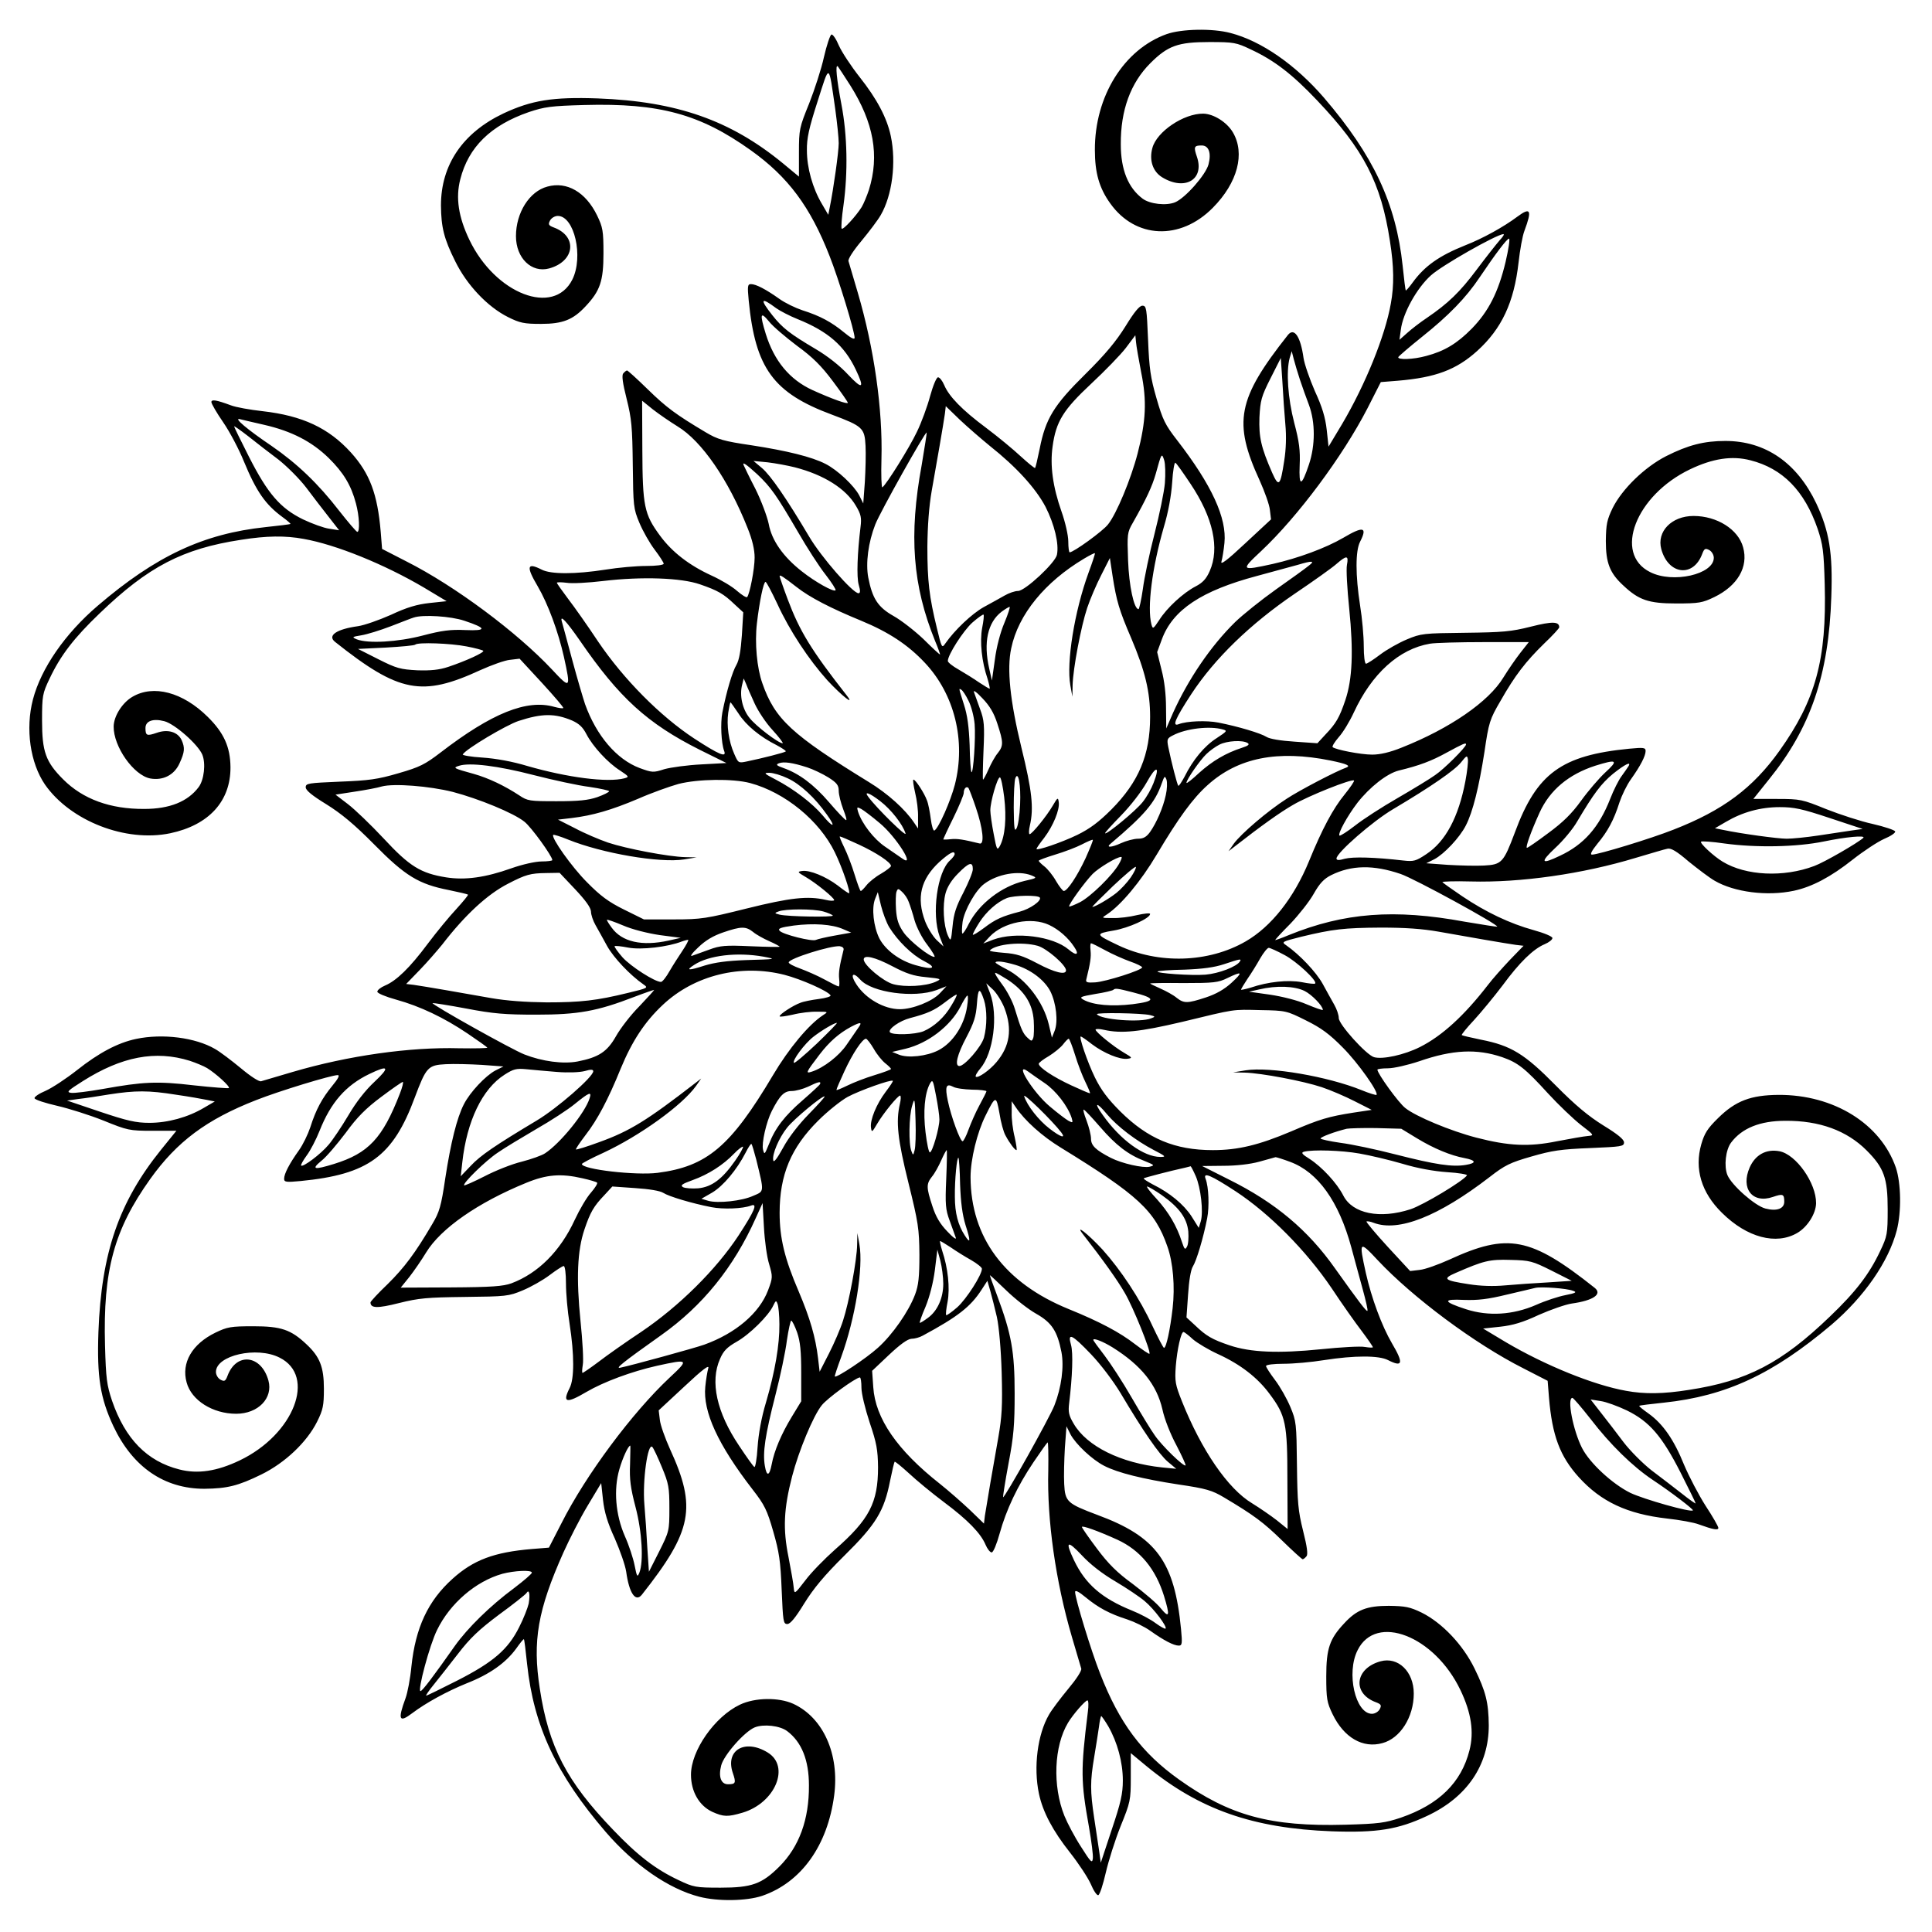 <?xml version="1.0" standalone="no"?>
<!DOCTYPE svg PUBLIC "-//W3C//DTD SVG 20010904//EN"
 "http://www.w3.org/TR/2001/REC-SVG-20010904/DTD/svg10.dtd">
<svg version="1.0" xmlns="http://www.w3.org/2000/svg"
 width="850pt" height="850pt" viewBox="0 0 850 850"
 preserveAspectRatio="xMidYMid meet">
<g transform="translate(0,850) scale(0.1,-0.1)"
fill="#000000" stroke="none">
<path d="M5133 8350 c-188 -67 -317 -274 -316 -510 0 -100 19 -167 67 -234
111 -157 309 -165 452 -20 109 110 143 239 88 332 -26 44 -84 81 -130 82 -86
1 -205 -79 -224 -151 -15 -54 2 -104 43 -129 100 -61 187 -10 153 90 -15 44
-13 50 21 50 31 0 43 -33 30 -83 -12 -46 -102 -148 -147 -167 -39 -16 -111 -8
-143 16 -64 48 -96 128 -96 239 -1 150 43 270 130 357 77 77 122 93 259 93
109 0 119 -2 184 -33 103 -48 182 -109 291 -224 205 -216 281 -362 320 -618
18 -113 19 -195 4 -276 -25 -142 -112 -356 -214 -529 l-60 -100 -8 74 c-6 54
-20 101 -52 170 -23 53 -46 119 -50 146 -13 94 -41 136 -69 101 -222 -281
-242 -383 -124 -640 22 -49 43 -107 45 -130 l5 -41 -113 -105 c-82 -77 -111
-98 -105 -80 4 14 10 50 13 81 11 109 -55 254 -208 452 -53 68 -64 91 -91 185
-26 90 -32 130 -37 257 -6 139 -7 150 -25 150 -13 0 -36 -28 -74 -90 -41 -66
-88 -123 -177 -211 -139 -137 -175 -196 -201 -329 -9 -44 -18 -82 -20 -84 -2
-2 -30 21 -63 51 -32 30 -101 87 -153 126 -106 79 -163 138 -184 188 -8 19
-20 34 -27 34 -7 0 -22 -36 -35 -83 -12 -45 -38 -116 -58 -157 -32 -68 -135
-233 -152 -244 -4 -2 -6 54 -4 124 6 219 -32 487 -104 732 -20 67 -38 130 -41
139 -3 9 21 46 57 89 33 40 72 91 85 114 50 86 69 230 44 348 -17 80 -61 163
-137 259 -37 47 -78 109 -91 138 -12 29 -27 51 -33 49 -6 -2 -21 -47 -33 -99
-11 -51 -41 -143 -65 -204 -43 -106 -45 -114 -45 -216 l0 -106 -70 58 c-231
190 -468 273 -815 286 -198 7 -291 -8 -415 -66 -179 -85 -275 -226 -275 -405
1 -96 13 -146 63 -246 51 -104 142 -200 232 -245 52 -26 71 -30 145 -30 96 0
141 18 196 77 64 68 79 111 79 233 0 100 -3 115 -28 167 -50 103 -133 151
-219 127 -79 -21 -138 -115 -138 -218 0 -97 69 -163 146 -142 113 31 126 141
21 180 -24 9 -26 14 -17 31 6 11 21 20 34 20 73 0 114 -180 64 -280 -82 -163
-339 -63 -453 175 -48 100 -61 185 -40 266 36 142 134 238 302 296 69 23 97
27 244 31 331 9 509 -40 732 -199 164 -117 262 -248 347 -466 40 -101 110
-331 110 -359 0 -10 -17 -1 -47 24 -55 45 -104 72 -183 97 -30 10 -76 32 -101
50 -59 42 -103 65 -125 65 -15 0 -16 -9 -10 -72 29 -298 108 -407 368 -503
133 -50 142 -58 146 -136 2 -35 0 -107 -3 -159 l-7 -95 -18 36 c-23 43 -95
111 -148 138 -60 31 -170 58 -326 82 -123 18 -149 26 -201 57 -131 78 -173
109 -255 189 -47 46 -88 83 -91 83 -4 0 -11 -6 -17 -13 -7 -8 -3 -41 15 -112
22 -88 25 -124 27 -290 2 -182 3 -193 29 -255 15 -36 45 -89 67 -118 22 -29
40 -57 40 -62 0 -6 -34 -10 -77 -10 -43 0 -123 -7 -178 -16 -135 -21 -242 -21
-282 0 -65 33 -69 14 -17 -74 45 -77 90 -199 115 -310 31 -141 29 -143 -53
-55 -153 163 -426 367 -640 475 l-107 55 -6 75 c-14 166 -48 257 -131 349 -98
108 -213 162 -389 182 -54 6 -117 17 -140 26 -62 23 -85 27 -85 14 0 -7 23
-47 52 -89 29 -42 70 -120 91 -172 55 -133 95 -190 170 -245 21 -15 36 -29 35
-30 -2 -2 -51 -8 -109 -14 -274 -29 -483 -127 -739 -346 -144 -123 -249 -275
-285 -412 -34 -130 -12 -280 53 -375 112 -160 355 -255 551 -214 170 36 266
141 265 291 -1 89 -29 151 -100 221 -110 109 -239 143 -332 88 -44 -26 -81
-84 -82 -130 -1 -89 88 -215 161 -229 56 -10 106 15 129 67 23 50 24 68 9 102
-17 36 -61 49 -109 32 -44 -15 -50 -13 -50 21 0 31 33 43 83 30 46 -12 148
-102 167 -147 16 -39 8 -111 -16 -143 -48 -64 -128 -96 -239 -96 -150 -1 -270
43 -357 130 -77 77 -93 122 -93 259 0 109 2 119 33 184 48 102 108 180 221
288 213 205 365 284 621 323 113 18 195 19 276 4 142 -25 356 -112 529 -214
l100 -60 -75 -8 c-55 -6 -100 -19 -170 -52 -52 -23 -117 -46 -145 -50 -94 -13
-136 -41 -101 -69 282 -224 382 -243 640 -124 49 22 107 43 130 45 l42 5 98
-106 c54 -59 97 -109 94 -111 -2 -3 -20 0 -39 5 -121 35 -276 -28 -501 -201
-68 -52 -91 -64 -185 -91 -92 -27 -130 -32 -258 -37 -139 -6 -150 -7 -150 -25
0 -13 28 -36 90 -74 66 -41 123 -88 211 -177 137 -139 196 -175 329 -201 44
-9 82 -18 84 -20 2 -2 -21 -30 -51 -63 -30 -32 -87 -101 -126 -153 -79 -106
-138 -163 -188 -184 -19 -8 -34 -20 -34 -27 0 -7 36 -22 83 -35 105 -29 210
-79 314 -149 46 -31 85 -59 87 -62 2 -3 -53 -4 -123 -3 -217 6 -488 -32 -733
-104 -67 -20 -130 -38 -139 -41 -9 -3 -46 21 -89 57 -40 33 -91 72 -114 85
-86 50 -230 69 -348 44 -80 -17 -163 -61 -259 -137 -47 -37 -109 -78 -138 -91
-29 -12 -51 -27 -49 -33 3 -7 47 -21 99 -33 52 -12 144 -41 204 -65 106 -43
114 -45 216 -45 l105 0 -68 -84 c-185 -230 -262 -453 -275 -801 -7 -198 8
-291 66 -415 85 -180 224 -275 400 -275 101 1 149 13 251 63 104 51 200 142
245 232 26 52 30 71 30 145 0 96 -18 141 -77 196 -68 64 -111 79 -233 79 -100
0 -115 -3 -167 -28 -103 -50 -151 -133 -127 -219 21 -79 115 -138 218 -138 97
0 163 69 142 146 -31 113 -141 126 -180 21 -9 -24 -14 -26 -31 -17 -11 6 -20
21 -20 34 0 73 180 114 280 63 163 -81 63 -338 -175 -452 -100 -48 -185 -61
-266 -40 -142 36 -238 134 -296 302 -23 69 -27 97 -31 244 -9 331 40 509 199
732 117 164 248 262 466 347 101 40 331 110 359 110 10 0 1 -17 -24 -47 -45
-55 -72 -104 -97 -183 -10 -30 -32 -76 -50 -101 -42 -59 -65 -103 -65 -125 0
-15 9 -16 73 -10 297 29 406 108 502 368 50 133 58 142 136 146 35 2 107 0
159 -3 l95 -7 -36 -18 c-43 -23 -111 -95 -138 -148 -31 -60 -58 -170 -82 -326
-18 -123 -26 -149 -57 -201 -75 -128 -124 -193 -196 -264 -42 -40 -76 -77 -76
-81 0 -26 30 -27 125 -3 88 22 124 25 290 27 182 2 193 3 255 29 36 15 89 45
118 67 29 22 57 40 62 40 6 0 10 -34 10 -77 0 -43 7 -123 16 -178 21 -135 21
-242 0 -282 -33 -65 -14 -69 74 -17 77 45 199 90 310 115 141 31 143 29 55
-53 -163 -153 -367 -426 -475 -640 l-55 -107 -75 -6 c-166 -14 -257 -48 -349
-131 -108 -97 -163 -215 -181 -386 -5 -53 -17 -116 -26 -140 -35 -95 -28 -109
30 -65 61 46 153 96 239 131 102 40 172 90 218 153 17 24 32 43 34 41 2 -2 8
-51 14 -109 29 -274 129 -486 346 -739 125 -145 276 -250 412 -285 82 -21 207
-19 276 4 172 59 288 221 317 442 24 181 -48 342 -180 403 -64 29 -168 28
-235 -4 -111 -53 -215 -202 -215 -308 0 -74 36 -136 93 -163 51 -23 69 -23
134 -4 144 43 211 204 110 265 -100 61 -187 10 -153 -90 15 -44 13 -50 -21
-50 -31 0 -43 33 -30 83 12 46 102 148 147 167 39 16 111 8 143 -16 64 -48 96
-128 96 -239 1 -150 -43 -270 -130 -357 -77 -77 -122 -93 -259 -93 -109 0
-119 2 -184 33 -102 48 -180 108 -288 221 -205 213 -284 365 -323 621 -33 211
-9 347 104 600 26 58 73 150 106 205 l60 100 8 -74 c6 -54 20 -101 52 -170 23
-53 46 -118 50 -146 13 -94 41 -136 69 -101 222 281 242 383 124 640 -22 49
-43 107 -45 130 l-5 41 113 105 c82 77 111 98 105 80 -4 -14 -10 -50 -13 -81
-11 -109 55 -254 208 -452 53 -68 64 -91 91 -185 26 -90 32 -130 37 -257 6
-139 7 -150 25 -150 13 0 36 28 74 90 41 66 88 123 177 211 139 137 175 196
201 329 9 44 18 82 20 84 2 2 30 -21 63 -51 32 -30 101 -87 153 -126 106 -79
163 -138 184 -188 8 -19 20 -34 27 -34 7 0 22 36 35 83 29 105 79 210 149 314
31 46 59 85 62 87 3 2 4 -53 3 -123 -6 -217 32 -488 104 -733 20 -67 38 -130
41 -139 3 -9 -21 -46 -57 -89 -33 -40 -72 -91 -85 -114 -50 -86 -69 -230 -44
-348 17 -80 61 -163 137 -259 37 -47 78 -109 91 -138 12 -29 27 -51 33 -49 7
3 21 47 33 99 12 52 41 144 65 204 43 106 45 114 45 216 l0 106 70 -58 c231
-190 468 -273 815 -286 198 -7 291 8 417 67 177 82 273 224 273 399 -1 101
-13 149 -63 251 -51 104 -142 200 -232 245 -52 25 -71 29 -145 30 -96 0 -141
-17 -196 -77 -64 -68 -79 -111 -79 -233 0 -100 3 -115 28 -167 50 -103 133
-151 219 -127 79 21 138 115 138 218 0 97 -69 163 -146 142 -113 -31 -126
-141 -21 -180 24 -9 26 -14 17 -31 -6 -11 -21 -20 -34 -20 -73 0 -114 180 -63
280 81 163 338 63 452 -175 48 -100 61 -185 40 -266 -36 -142 -134 -238 -302
-296 -69 -23 -97 -27 -244 -31 -331 -9 -509 40 -732 199 -164 117 -262 248
-347 466 -40 101 -110 331 -110 359 0 10 17 1 47 -24 55 -45 104 -72 183 -97
30 -10 76 -32 101 -50 59 -42 103 -65 125 -65 15 0 16 9 10 73 -29 297 -108
406 -368 502 -133 50 -142 58 -146 136 -2 35 0 107 3 159 l7 95 18 -36 c23
-43 95 -111 148 -138 60 -31 170 -58 326 -82 123 -18 149 -26 201 -57 131 -78
173 -109 255 -189 47 -46 88 -83 91 -83 4 0 11 6 17 13 7 8 3 41 -15 112 -22
88 -25 124 -27 290 -2 182 -3 193 -29 255 -15 36 -45 89 -67 118 -22 29 -40
57 -40 62 0 6 34 10 78 10 42 0 122 7 177 16 135 21 242 21 282 0 65 -33 69
-14 17 74 -45 77 -90 199 -115 310 -31 141 -29 143 53 55 153 -163 426 -367
640 -475 l107 -55 6 -75 c14 -166 48 -257 131 -349 98 -108 213 -162 389 -182
54 -6 117 -17 140 -26 61 -22 85 -27 85 -15 0 6 -25 50 -56 97 -30 47 -73 129
-95 181 -44 109 -92 179 -156 225 -24 17 -43 32 -41 34 2 2 51 8 109 14 273
29 479 125 737 343 144 123 251 277 287 415 21 82 19 207 -4 276 -67 193 -273
321 -516 320 -122 -1 -189 -26 -266 -102 -47 -46 -60 -67 -74 -115 -31 -108 0
-213 91 -302 110 -109 239 -143 332 -88 44 26 81 84 82 130 1 89 -88 215 -161
229 -58 11 -106 -15 -131 -71 -41 -93 12 -161 102 -130 44 15 50 13 50 -21 0
-31 -33 -43 -83 -30 -46 12 -148 102 -167 147 -16 39 -8 111 16 143 48 64 128
96 239 96 150 1 270 -43 357 -130 77 -77 93 -122 93 -259 0 -109 -2 -119 -33
-184 -48 -102 -108 -180 -221 -288 -213 -205 -365 -284 -621 -323 -113 -18
-195 -19 -276 -4 -142 25 -356 112 -529 214 l-100 60 75 8 c55 6 100 19 170
52 52 23 118 46 145 50 94 13 136 41 101 69 -282 224 -382 243 -640 124 -49
-22 -107 -43 -130 -45 l-42 -5 -98 106 c-54 59 -96 109 -94 112 3 2 17 0 32
-6 109 -41 284 28 509 201 68 53 91 64 185 91 90 26 130 32 257 37 139 6 150
7 150 25 0 13 -28 36 -90 74 -66 41 -123 88 -211 177 -137 139 -196 175 -329
201 -44 9 -82 18 -84 20 -2 2 22 32 54 66 32 35 89 104 126 153 75 102 135
160 185 181 19 8 34 20 34 27 0 7 -36 22 -83 35 -105 29 -210 79 -314 149 -46
31 -85 59 -87 62 -2 3 54 5 124 3 220 -6 493 33 727 104 65 19 127 38 139 40
15 4 41 -11 93 -56 41 -33 92 -72 115 -85 86 -50 230 -69 348 -44 80 17 163
61 259 137 47 37 109 78 138 91 29 12 51 27 49 33 -2 6 -47 21 -99 33 -51 11
-143 41 -204 65 -106 43 -114 45 -216 45 l-105 0 68 85 c184 227 264 461 275
805 7 193 -9 288 -66 410 -85 179 -224 275 -400 275 -94 0 -164 -18 -261 -67
-94 -48 -193 -144 -235 -228 -25 -52 -29 -71 -30 -145 0 -96 17 -141 77 -196
68 -64 111 -79 233 -79 100 0 115 3 167 28 103 50 151 133 127 219 -21 79
-115 138 -218 138 -97 0 -163 -69 -142 -146 31 -113 141 -126 180 -21 9 24 14
26 31 17 11 -6 20 -21 20 -34 0 -73 -180 -114 -280 -63 -163 81 -63 338 175
452 100 48 185 61 266 40 142 -36 238 -134 296 -302 23 -69 27 -97 31 -244 9
-331 -40 -509 -199 -732 -117 -164 -248 -262 -466 -347 -101 -40 -331 -110
-359 -110 -10 0 -1 17 24 48 45 54 72 103 97 182 10 30 32 76 50 101 42 59 65
103 65 125 0 15 -9 16 -72 10 -298 -29 -407 -108 -503 -368 -50 -133 -58 -142
-136 -146 -35 -2 -107 0 -159 3 l-95 7 36 18 c43 23 111 95 138 148 31 60 58
170 82 324 19 130 23 143 71 225 63 111 110 172 192 252 37 35 66 67 66 71 0
26 -30 27 -125 3 -87 -22 -124 -25 -290 -27 -182 -2 -193 -3 -255 -29 -36 -15
-89 -45 -118 -67 -29 -22 -57 -40 -62 -40 -6 0 -10 34 -10 78 0 42 -7 122 -16
177 -21 135 -21 242 0 282 33 65 14 69 -74 17 -77 -45 -199 -90 -310 -115
-141 -31 -143 -29 -52 56 162 152 359 417 468 628 l59 116 75 6 c166 14 257
48 349 131 108 98 162 213 182 389 6 54 17 117 26 140 34 91 27 105 -31 62
-60 -45 -152 -96 -229 -126 -115 -46 -179 -91 -232 -164 -15 -21 -29 -36 -30
-35 -2 2 -8 51 -14 109 -29 274 -129 486 -346 739 -125 145 -276 250 -412 285
-79 21 -215 18 -280 -5z m-1392 -226 c103 -164 129 -308 82 -459 -9 -27 -23
-61 -32 -76 -25 -40 -82 -102 -88 -95 -3 3 0 49 8 103 20 145 17 308 -9 443
-21 111 -28 179 -16 168 3 -4 28 -41 55 -84z m-66 -106 c8 -59 15 -125 15
-148 0 -38 -23 -201 -39 -280 l-7 -35 -28 48 c-41 69 -66 159 -66 235 -1 53 9
98 47 216 54 169 48 172 78 -36z m2923 -575 c-14 -16 -59 -73 -101 -129 -74
-99 -126 -149 -220 -213 -27 -18 -65 -47 -85 -65 l-35 -31 6 44 c9 73 70 183
132 239 48 44 288 180 319 182 6 0 -2 -12 -16 -27z m26 -95 c-32 -134 -75
-218 -149 -294 -64 -65 -120 -99 -200 -120 -57 -16 -128 -18 -123 -5 2 4 48
44 103 88 118 94 195 173 255 263 70 104 120 170 129 170 5 0 -2 -46 -15 -102z
m-3209 -204 c17 -12 59 -34 94 -48 134 -54 206 -117 256 -222 40 -84 30 -90
-34 -22 -36 39 -91 82 -142 112 -113 67 -146 92 -191 149 -57 72 -51 82 17 31z
m91 -165 c69 -50 108 -89 158 -156 36 -48 66 -91 66 -95 0 -8 -70 17 -156 56
-100 46 -168 128 -205 247 -27 88 -24 101 14 55 17 -22 73 -69 123 -107z
m1515 -119 c25 -123 21 -212 -16 -355 -29 -112 -93 -266 -130 -312 -23 -30
-152 -123 -169 -123 -3 0 -6 21 -6 48 0 26 -13 84 -30 132 -38 108 -51 202
-39 286 15 110 47 161 170 276 60 56 129 127 152 157 l42 56 3 -30 c1 -16 12
-77 23 -135z m698 -30 c10 -30 28 -81 40 -112 28 -76 28 -177 0 -261 -33 -99
-45 -100 -41 -4 3 65 -2 104 -24 187 -28 108 -36 226 -20 285 l9 30 9 -35 c5
-19 17 -60 27 -90z m-64 -197 c5 -53 3 -110 -5 -160 -17 -112 -24 -118 -53
-53 -49 112 -59 157 -56 244 4 74 8 91 49 172 l45 89 7 -105 c3 -58 9 -142 13
-187z m-2674 -9 c106 -64 224 -235 308 -447 21 -52 31 -95 31 -130 0 -51 -22
-162 -33 -174 -4 -3 -23 9 -44 27 -21 19 -71 49 -113 68 -98 45 -173 103 -226
175 -70 95 -77 130 -78 378 l-1 216 47 -38 c27 -21 75 -54 109 -75z m1374 -86
c116 -92 201 -185 245 -268 39 -77 60 -163 50 -211 -7 -35 -140 -159 -171
-159 -14 0 -40 -9 -59 -20 -19 -11 -61 -34 -92 -51 -52 -29 -128 -101 -169
-160 -15 -22 -16 -20 -37 67 -34 139 -42 208 -42 359 1 92 7 176 19 245 22
123 51 290 58 339 l4 34 62 -60 c34 -32 94 -84 132 -115z m-3193 93 c122 -28
210 -74 284 -146 65 -64 99 -120 120 -200 15 -55 18 -125 6 -125 -4 0 -40 42
-80 93 -92 119 -184 207 -297 285 -108 73 -169 125 -140 118 11 -3 59 -14 107
-25z m63 -153 c38 -30 93 -85 122 -123 29 -39 74 -97 99 -129 l46 -59 -44 7
c-23 3 -75 22 -115 41 -100 49 -155 113 -237 274 -36 71 -66 132 -66 135 0 3
28 -17 63 -44 34 -27 93 -73 132 -102z m2830 -24 c-57 -309 -40 -530 59 -774
14 -33 23 -60 22 -60 -2 0 -35 30 -73 68 -39 37 -98 83 -132 102 -69 39 -93
77 -111 169 -12 63 0 155 31 234 21 54 220 409 226 404 1 -2 -9 -66 -22 -143z
m1070 -79 c-3 -38 -24 -139 -46 -225 -22 -85 -45 -194 -51 -242 -7 -49 -16
-88 -19 -88 -20 0 -42 103 -46 215 -4 115 -4 122 21 165 60 106 85 160 101
216 25 91 26 93 37 59 5 -16 6 -61 3 -100z m-1628 69 c128 -33 225 -94 269
-170 22 -37 25 -52 20 -92 -14 -115 -18 -220 -8 -255 8 -27 7 -37 -1 -37 -25
0 -164 159 -217 249 -99 167 -170 270 -208 302 l-37 31 62 -6 c34 -4 88 -14
120 -22z m1741 -73 c99 -148 129 -283 84 -384 -15 -34 -31 -51 -62 -67 -54
-28 -126 -94 -160 -148 -26 -39 -28 -41 -34 -20 -20 75 3 251 54 428 20 66 33
139 37 197 3 51 10 90 14 87 5 -2 35 -45 67 -93z m-1906 42 c60 -57 84 -91
179 -254 39 -68 94 -153 121 -187 27 -35 47 -66 44 -69 -8 -9 -90 37 -148 83
-83 65 -133 137 -146 209 -7 33 -33 103 -59 155 -27 52 -49 98 -51 103 -8 18
12 4 60 -40z m1457 -433 c-62 -170 -98 -394 -80 -495 l9 -50 1 51 c2 73 37
258 64 339 13 39 41 104 62 145 l38 75 12 -80 c17 -109 29 -150 82 -273 61
-144 83 -235 83 -346 0 -167 -50 -286 -170 -407 -56 -56 -95 -85 -150 -112
-70 -34 -180 -71 -180 -62 0 3 15 25 34 49 40 53 69 124 64 157 -3 22 -5 21
-26 -15 -28 -48 -92 -126 -102 -126 -4 0 -4 17 1 38 18 77 9 155 -37 342 -50
205 -65 347 -45 438 31 149 149 292 320 394 25 15 47 26 48 24 2 -1 -11 -40
-28 -86z m1137 35 c-4 -19 1 -106 10 -193 19 -188 14 -310 -17 -402 -26 -77
-41 -103 -88 -152 l-35 -38 -100 7 c-62 4 -110 12 -124 21 -25 16 -125 46
-212 63 -51 10 -138 7 -174 -7 -31 -12 -16 23 55 132 103 157 259 308 454 441
83 56 166 115 185 132 45 39 54 38 46 -4z m-167 -3 c-13 -11 -78 -58 -145
-105 -66 -47 -147 -112 -180 -144 -108 -106 -206 -251 -273 -399 l-30 -69 -1
91 c0 57 -7 120 -20 168 l-19 77 21 57 c48 129 174 213 418 278 74 20 155 42
180 49 63 19 77 18 49 -3z m-2254 -95 c57 -45 150 -93 284 -148 121 -50 206
-106 280 -185 131 -139 181 -344 132 -536 -19 -73 -71 -191 -90 -202 -5 -3
-12 20 -16 51 -4 31 -11 68 -17 82 -11 31 -50 91 -59 91 -4 0 0 -26 7 -57 8
-32 14 -80 13 -108 l0 -50 -17 25 c-40 60 -117 129 -199 179 -340 209 -414
277 -469 435 -24 67 -34 177 -24 263 11 95 29 183 38 183 4 0 27 -44 52 -97
54 -118 139 -246 220 -336 64 -69 125 -117 84 -65 -156 199 -206 282 -258 420
-20 53 -36 100 -36 103 0 8 16 -2 75 -48z m-425 12 c78 -27 103 -41 152 -88
l38 -35 -6 -100 c-5 -70 -12 -110 -24 -131 -18 -30 -44 -118 -62 -210 -9 -47
-5 -134 8 -169 12 -31 -23 -16 -132 55 -149 98 -310 260 -423 427 -45 68 -105
153 -132 188 -27 36 -49 67 -49 70 0 3 19 3 43 0 23 -4 96 0 162 8 169 20 342
14 425 -15z m1339 -169 c-18 -42 -35 -107 -42 -162 l-13 -92 -12 53 c-26 114
-7 203 55 250 15 11 31 21 35 21 3 0 -7 -32 -23 -70z m-98 -23 c-11 -60 -2
-148 24 -224 7 -24 11 -43 9 -43 -3 0 -24 13 -47 28 -23 16 -63 41 -89 56 -27
15 -48 32 -48 38 0 27 68 133 108 169 25 22 47 37 49 35 3 -2 0 -29 -6 -59z
m-2278 32 c99 -33 100 -45 4 -41 -65 3 -103 -2 -187 -24 -111 -29 -240 -36
-290 -17 -23 10 -22 11 20 18 25 4 83 22 130 40 47 18 92 36 100 38 40 14 164
6 223 -14z m508 -87 c173 -252 297 -365 528 -481 l117 -58 -110 -6 c-61 -3
-134 -13 -163 -21 -49 -16 -54 -15 -109 5 -101 38 -190 142 -240 281 -8 24
-34 111 -56 193 -22 83 -43 159 -46 170 -10 34 20 2 79 -83z m4138 -54 c-21
-27 -54 -75 -75 -109 -64 -106 -235 -224 -447 -308 -52 -21 -95 -31 -130 -31
-51 0 -162 22 -174 33 -3 4 9 23 27 44 19 21 48 69 66 108 79 171 199 280 335
303 22 4 130 7 238 7 l197 0 -37 -47z m-4636 28 c37 -7 70 -16 73 -19 7 -7
-76 -45 -154 -71 -39 -13 -76 -17 -136 -15 -74 4 -91 8 -172 49 l-89 45 123 6
c68 4 126 9 129 13 11 11 155 6 226 -8z m1267 -251 c15 -33 50 -86 79 -117 29
-32 49 -58 44 -58 -18 0 -117 75 -145 111 -32 39 -45 99 -33 146 l7 28 11 -25
c5 -14 22 -52 37 -85z m941 12 c12 -23 24 -69 27 -103 5 -62 -6 -219 -14 -211
-3 3 -7 56 -8 118 -3 81 -10 133 -25 179 -24 76 -24 73 -11 65 6 -4 20 -25 31
-48z m127 -101 c27 -82 27 -97 2 -129 -12 -14 -30 -47 -41 -72 -11 -25 -22
-45 -24 -45 -2 0 -1 57 2 128 5 111 3 134 -15 182 -11 30 -23 64 -27 75 -4 11
12 0 37 -27 32 -33 51 -65 66 -112z m-1139 45 c33 -52 95 -103 169 -140 24
-13 42 -25 39 -27 -5 -5 -103 -30 -171 -44 -38 -8 -38 -7 -56 34 -24 54 -34
125 -26 181 4 25 8 45 10 45 1 0 17 -22 35 -49z m-732 -31 c31 -14 47 -29 63
-60 28 -54 94 -126 148 -160 39 -26 41 -28 20 -34 -75 -20 -251 3 -428 54 -66
20 -139 33 -197 37 -51 3 -90 10 -87 14 14 24 191 129 245 147 104 34 160 34
236 2z m2862 -39 c22 -6 20 -8 -27 -39 -53 -34 -104 -95 -141 -170 -13 -24
-25 -42 -27 -39 -5 5 -30 102 -44 170 -7 35 -5 39 21 52 57 30 161 42 218 26z
m110 -60 c10 -6 3 -12 -25 -21 -71 -23 -130 -58 -188 -110 -31 -29 -56 -49
-56 -44 0 14 59 99 87 126 15 15 42 34 58 42 33 17 102 21 124 7z m961 -6 c0
-12 -97 -109 -136 -135 -22 -16 -96 -61 -165 -101 -68 -39 -153 -94 -187 -121
-35 -27 -66 -47 -69 -44 -8 8 34 85 79 144 54 69 130 129 182 142 91 22 144
42 211 79 72 39 85 45 85 36z m-596 -71 c72 -15 90 -23 69 -31 -43 -15 -206
-100 -262 -137 -83 -53 -201 -154 -233 -198 l-23 -33 26 20 c118 92 202 152
258 184 66 39 259 116 268 107 3 -2 -16 -30 -41 -61 -51 -62 -99 -152 -157
-294 -66 -161 -166 -288 -279 -353 -163 -94 -383 -101 -560 -17 -101 48 -103
51 -21 65 66 11 161 54 161 73 0 5 -26 2 -57 -5 -32 -8 -80 -14 -108 -13 -50
0 -50 0 -25 16 62 41 149 145 219 263 95 160 159 248 224 306 134 121 308 155
541 108z m593 -91 c-30 -158 -87 -265 -172 -321 -45 -30 -55 -33 -100 -28
-130 15 -223 17 -258 8 -27 -8 -37 -7 -37 1 0 25 159 164 249 217 167 99 271
171 299 206 24 30 27 32 30 14 2 -11 -3 -55 -11 -97z m-2896 61 c25 -8 67 -28
93 -44 38 -24 46 -35 46 -59 0 -17 9 -53 20 -82 11 -28 17 -49 12 -47 -5 1
-39 37 -75 79 -67 78 -132 126 -200 150 -31 11 -35 15 -20 21 21 8 59 3 124
-18z m3512 -22 c-28 -26 -76 -82 -107 -125 -41 -57 -80 -95 -144 -142 -48 -36
-90 -65 -94 -65 -8 0 17 70 56 156 45 98 127 167 244 205 96 30 104 25 45 -29z
m-4715 -12 c86 -22 196 -46 245 -52 48 -7 87 -16 87 -19 0 -4 -24 -16 -52 -26
-41 -14 -83 -18 -179 -18 -119 0 -128 1 -165 26 -64 42 -135 76 -199 94 -91
25 -94 27 -65 36 46 15 170 0 328 -41z m4816 38 c-4 -7 -18 -26 -30 -43 -12
-16 -35 -61 -50 -100 -49 -125 -116 -201 -221 -250 -83 -40 -89 -30 -21 34 35
32 79 85 97 117 73 123 105 166 158 210 54 43 82 56 67 32z m-2089 -73 c-9
-24 -30 -62 -48 -84 -30 -38 -158 -144 -165 -137 -2 2 30 37 70 78 42 43 90
105 113 146 42 76 60 74 30 -3z m-1610 21 c55 -25 121 -86 173 -160 42 -58 28
-60 -19 -3 -45 53 -126 115 -204 156 -54 28 -57 31 -30 31 17 0 53 -11 80 -24z
m1023 -116 c-2 -47 -9 -94 -16 -105 -9 -16 -11 2 -12 92 0 61 3 119 7 129 13
35 25 -29 21 -116z m641 42 c-12 -56 -41 -122 -69 -162 -16 -22 -29 -30 -53
-30 -18 0 -52 -9 -76 -20 -41 -19 -67 -20 -45 -2 150 127 196 181 225 265 12
34 14 35 21 17 4 -12 3 -42 -3 -68z m-711 -9 c11 -92 4 -172 -19 -215 -12 -21
-14 -17 -27 52 -8 41 -15 89 -15 105 0 38 31 145 42 145 5 0 13 -39 19 -87z
m-1118 62 c153 -41 305 -165 373 -305 34 -70 71 -180 62 -180 -3 0 -25 15 -49
34 -53 40 -124 69 -157 64 -22 -3 -21 -5 15 -26 48 -28 126 -92 126 -102 0 -4
-17 -4 -37 1 -79 18 -155 10 -348 -38 -177 -44 -199 -48 -321 -48 l-131 0 -87
43 c-69 34 -105 61 -164 121 -66 66 -159 197 -148 208 2 2 32 -7 66 -21 148
-60 403 -104 510 -87 l55 9 -51 1 c-74 2 -258 37 -339 64 -38 13 -104 41 -145
63 l-75 38 60 7 c92 11 175 35 293 85 59 26 138 54 177 65 86 22 239 24 315 4z
m-1308 -39 c114 -30 268 -93 315 -131 30 -23 123 -152 123 -169 0 -3 -21 -6
-47 -6 -27 0 -85 -13 -133 -30 -115 -41 -204 -53 -287 -40 -112 18 -161 48
-275 171 -56 60 -127 128 -157 151 l-55 42 84 13 c47 7 101 17 120 23 53 14
208 2 312 -24z m2301 -68 c32 -93 39 -165 17 -159 -73 18 -99 22 -127 19 -18
-2 -33 -2 -33 -1 0 2 20 46 45 96 25 51 45 100 45 108 0 20 12 32 21 22 3 -5
18 -43 32 -85z m-420 27 c47 -36 99 -102 111 -142 6 -19 -125 109 -163 160
-22 28 3 20 52 -18z m-3 -96 c73 -60 162 -202 98 -155 -13 9 -46 32 -74 51
-49 33 -102 101 -119 154 -6 21 -5 22 14 12 11 -6 48 -34 81 -62z m4180 22
l145 -48 -50 -7 c-27 -4 -93 -14 -146 -22 -53 -8 -115 -14 -138 -14 -39 0
-201 22 -281 39 l-35 7 48 28 c73 43 152 65 237 65 63 0 97 -7 220 -48z
m-4273 -116 c78 -36 143 -79 143 -95 0 -4 -20 -20 -44 -34 -25 -14 -53 -37
-64 -51 -11 -14 -22 -25 -25 -25 -3 0 -15 33 -27 72 -12 40 -33 94 -46 120
-13 27 -22 48 -19 48 4 0 41 -16 82 -35z m4421 29 c-22 -21 -172 -108 -216
-124 -135 -51 -301 -43 -403 19 -40 24 -102 82 -95 88 3 3 49 0 103 -8 139
-19 317 -16 438 9 97 20 184 28 173 16z m-3422 -90 c-37 -79 -80 -144 -96
-144 -4 0 -20 20 -34 44 -14 25 -37 53 -51 64 -14 11 -25 22 -25 25 0 3 33 15
72 27 40 12 93 32 118 45 25 13 46 22 48 20 2 -2 -13 -38 -32 -81z m-576 18
c0 -5 -9 -17 -20 -27 -57 -51 -82 -237 -46 -335 l17 -44 -31 29 c-16 16 -39
53 -50 82 -39 104 -19 185 63 261 45 40 67 52 67 34z m723 -43 c-29 -51 -125
-144 -171 -168 -24 -12 -46 -21 -48 -19 -5 6 68 107 103 143 27 27 106 75 126
75 5 0 0 -14 -10 -31z m-643 -23 c0 -13 -19 -59 -41 -102 -32 -61 -43 -93 -48
-148 -7 -69 -8 -70 -21 -41 -19 44 -24 133 -10 185 8 29 27 59 55 87 48 49 65
54 65 19z m695 -36 c-16 -23 -45 -54 -64 -69 -33 -26 -93 -61 -105 -61 -3 0
38 41 90 91 53 50 98 88 101 85 3 -3 -7 -24 -22 -46z m1187 15 c60 -20 433
-224 425 -232 -2 -1 -66 9 -143 22 -309 57 -530 40 -774 -59 -33 -14 -60 -23
-60 -22 0 2 30 35 68 73 37 39 83 97 102 131 26 46 45 66 77 82 89 44 185 46
305 5z m-3632 -67 c47 -50 69 -81 70 -98 0 -14 9 -41 20 -60 11 -19 34 -61 51
-92 29 -52 101 -128 160 -169 22 -15 20 -16 -67 -37 -139 -34 -208 -42 -359
-42 -92 1 -176 7 -245 19 -123 22 -290 51 -339 58 l-34 4 60 62 c33 34 77 85
99 112 101 131 199 221 289 267 79 41 99 46 168 47 l59 1 68 -72z m2007 61
c27 -11 27 -12 -31 -25 -100 -24 -198 -100 -243 -187 -13 -27 -27 -47 -29 -44
-3 3 -2 26 1 51 8 52 58 141 96 168 58 43 150 59 206 37z m-539 -117 c6 -15
18 -52 26 -82 9 -30 33 -78 56 -107 22 -29 36 -53 31 -53 -21 0 -108 69 -135
107 -23 33 -31 57 -34 103 -2 33 -1 67 2 76 6 16 8 16 25 0 11 -10 24 -29 29
-44z m-86 -111 c38 -61 100 -122 153 -149 61 -31 41 -41 -38 -18 -70 20 -131
66 -158 117 -26 52 -35 134 -19 174 l12 30 14 -59 c8 -32 24 -75 36 -95z m663
130 c8 -14 -43 -50 -89 -62 -77 -20 -106 -33 -156 -71 -28 -21 -50 -34 -50
-30 0 5 13 29 29 54 30 47 78 90 121 107 32 12 137 14 145 2z m-953 -61 c21
-6 39 -14 42 -18 5 -8 -197 -5 -234 4 -23 6 -24 7 -5 14 29 12 154 12 197 0z
m-719 -104 l92 -12 -53 -12 c-118 -26 -206 -6 -251 57 -12 16 -21 31 -21 34 0
3 32 -8 70 -24 41 -18 109 -35 163 -43z m1712 45 c43 -20 85 -57 111 -97 24
-35 10 -41 -25 -11 -69 58 -233 79 -331 43 l-44 -17 29 31 c60 63 183 87 260
51z m-905 -19 l35 -15 -72 -13 c-40 -7 -77 -16 -83 -19 -15 -9 -147 24 -160
40 -9 10 4 15 62 23 86 11 169 6 218 -16z m-397 -12 c14 -12 47 -30 72 -41 25
-11 45 -22 45 -24 0 -2 -57 -1 -127 2 -112 5 -135 3 -183 -15 -30 -11 -64 -23
-75 -27 -11 -4 0 12 27 37 32 31 66 51 110 66 79 27 99 27 131 2z m3017 1
c123 -22 290 -51 339 -58 l34 -4 -60 -62 c-32 -34 -77 -84 -98 -112 -103 -133
-200 -222 -297 -271 -69 -35 -165 -56 -203 -45 -34 10 -155 144 -155 172 0 14
-9 40 -20 59 -11 19 -34 61 -51 92 -29 52 -101 128 -160 169 -22 15 -20 16 67
38 137 33 187 39 349 40 106 0 181 -5 255 -18z m-3327 -83 c-16 -24 -42 -64
-57 -90 -15 -27 -32 -48 -38 -48 -27 0 -133 68 -169 108 -22 25 -37 47 -35 49
2 3 29 0 60 -6 57 -11 175 3 236 27 14 5 27 8 28 7 2 -2 -9 -23 -25 -47z
m1562 21 c40 -11 125 -85 125 -108 0 -22 -50 -10 -127 31 -63 33 -91 42 -146
46 -37 3 -65 7 -62 11 28 28 141 39 210 20z m298 -20 c31 -17 81 -39 109 -49
29 -10 53 -22 53 -26 0 -12 -160 -63 -207 -66 -34 -2 -42 0 -39 12 18 73 22
99 19 128 -2 17 -1 32 2 32 4 0 32 -14 63 -31z m-1152 1 c-18 -71 -22 -99 -19
-127 2 -18 1 -33 -2 -33 -4 0 -32 14 -63 31 -31 17 -80 38 -107 48 -28 10 -51
22 -50 27 1 17 186 75 225 71 12 -2 19 -8 16 -17z m1941 -22 c53 -28 145 -114
134 -125 -2 -3 -29 0 -59 6 -60 11 -148 2 -224 -24 -24 -7 -43 -11 -43 -9 0 3
13 24 28 47 16 23 41 63 56 90 15 26 32 47 38 47 5 0 37 -14 70 -32z m-2292
-7 c57 -11 57 -11 -80 -15 -81 -3 -134 -10 -180 -24 -71 -23 -85 -22 -46 3 64
42 188 57 306 36z m566 -42 c61 -32 93 -43 148 -48 69 -7 70 -8 41 -21 -44
-19 -133 -24 -185 -10 -44 12 -130 84 -130 109 0 22 50 10 126 -30z m1529 21
c-14 -23 -93 -53 -151 -58 -62 -5 -219 6 -211 14 3 3 56 7 118 8 80 3 132 10
174 24 72 24 78 25 70 12z m-988 -15 c67 -20 128 -66 154 -116 26 -52 35 -134
19 -174 l-12 -30 -14 59 c-24 99 -100 198 -186 242 -26 13 -48 27 -48 29 0 9
36 5 87 -10z m-1015 -44 c73 -19 191 -71 202 -90 3 -5 -20 -12 -51 -16 -31 -4
-68 -11 -82 -17 -31 -11 -91 -50 -91 -59 0 -4 26 0 58 7 31 8 80 14 107 13 50
0 50 0 25 -16 -62 -41 -149 -145 -219 -263 -187 -315 -291 -402 -508 -430 -95
-12 -333 15 -333 39 0 3 43 26 94 49 161 75 347 209 408 294 l23 33 -26 -20
c-212 -164 -287 -211 -423 -260 -54 -20 -100 -34 -102 -32 -2 2 17 30 42 63
52 67 99 155 155 293 50 121 106 206 185 280 139 131 344 181 536 132z m984
-23 c71 -48 107 -104 112 -178 2 -33 1 -67 -2 -76 -6 -16 -8 -16 -25 0 -21 19
-30 41 -56 127 -9 31 -34 79 -56 108 -21 28 -35 51 -30 51 5 0 30 -15 57 -32z
m982 -12 c-32 -29 -67 -49 -112 -64 -82 -27 -97 -27 -129 -2 -14 12 -47 30
-72 41 -25 11 -45 21 -45 22 0 2 66 3 148 2 131 0 152 2 192 22 66 32 70 27
18 -21z m-1633 14 c51 -57 237 -82 335 -46 l44 17 -29 -31 c-34 -36 -120 -70
-176 -70 -69 0 -150 46 -191 109 -29 43 -17 59 17 21z m635 -127 c34 -91 23
-166 -36 -236 -30 -36 -82 -72 -91 -64 -3 4 6 20 20 36 58 69 79 233 43 331
l-17 44 31 -29 c16 -16 39 -53 50 -82z m1320 77 c32 -16 80 -66 80 -83 0 -3
-32 8 -70 24 -41 18 -109 35 -163 43 l-92 13 45 10 c76 18 156 15 200 -7z
m-2927 -67 c-38 -38 -84 -98 -103 -132 -39 -69 -77 -93 -169 -111 -63 -12
-155 0 -234 31 -54 21 -410 220 -404 226 2 1 68 -9 148 -24 120 -23 171 -27
309 -27 183 0 267 15 430 78 47 18 86 31 88 31 1 -1 -28 -33 -65 -72z m1516
28 c14 -43 14 -114 0 -166 -11 -40 -85 -125 -108 -125 -22 0 -10 50 31 127 33
63 42 91 46 146 5 71 12 75 31 18z m656 33 c102 -26 101 -39 -2 -52 -92 -11
-172 -4 -215 19 -21 12 -17 14 51 26 40 6 76 15 79 18 8 8 17 7 87 -11z m-799
-57 c-29 -51 -76 -94 -123 -114 -37 -15 -139 -18 -148 -4 -8 14 43 50 89 62
76 20 106 33 153 69 27 21 50 36 52 34 2 -2 -8 -23 -23 -47z m69 -4 c-12 -84
-63 -161 -127 -194 -51 -26 -133 -35 -173 -19 l-30 12 59 14 c99 24 198 100
242 186 13 26 27 48 30 48 4 0 3 -21 -1 -47z m1490 -62 c67 -33 104 -60 163
-120 66 -66 159 -197 148 -208 -2 -2 -32 7 -66 21 -148 60 -403 104 -510 87
l-55 -9 51 -1 c74 -2 258 -37 339 -64 39 -13 104 -41 145 -62 l75 -38 -80 -12
c-109 -17 -150 -29 -273 -82 -144 -61 -235 -83 -346 -83 -167 0 -286 50 -407
170 -56 56 -85 95 -112 150 -34 70 -71 180 -62 180 3 0 25 -15 49 -34 53 -40
124 -69 157 -64 22 3 21 5 -15 26 -48 28 -126 92 -126 102 0 4 17 4 38 -1 76
-17 155 -9 342 35 240 58 218 55 347 52 110 -2 114 -3 198 -45z m-685 23 c23
-6 24 -7 5 -14 -47 -20 -224 -6 -239 18 -5 8 197 5 234 -4z m-1466 -125 c-53
-50 -98 -88 -101 -85 -9 9 47 85 86 115 36 28 90 60 103 61 4 0 -36 -41 -88
-91z m182 69 c-9 -13 -32 -46 -51 -74 -33 -49 -101 -102 -154 -119 -28 -9 -26
-4 35 76 43 56 85 93 139 122 42 22 50 21 31 -5z m68 -92 c14 -25 37 -53 51
-64 14 -11 25 -22 25 -25 0 -3 -33 -15 -72 -27 -40 -12 -94 -33 -120 -46 -27
-13 -48 -22 -48 -19 0 4 16 41 35 82 36 78 79 143 95 143 4 0 20 -20 34 -44z
m886 -28 c12 -40 33 -94 46 -120 13 -27 22 -48 19 -48 -4 0 -41 16 -82 35 -78
36 -143 79 -143 95 0 4 20 20 45 34 24 15 52 38 62 51 10 13 21 25 25 25 3 0
16 -33 28 -72z m1879 -9 c69 -24 101 -49 202 -160 46 -50 111 -112 144 -138
60 -46 60 -46 30 -49 -16 -1 -77 -12 -135 -23 -123 -25 -212 -21 -355 16 -112
29 -266 93 -312 130 -30 23 -123 152 -123 169 0 3 21 6 46 6 26 0 87 14 138
31 147 51 253 56 365 18z m-5774 -16 c27 -9 61 -23 76 -32 39 -24 102 -81 96
-88 -3 -2 -72 3 -154 12 -162 19 -223 16 -401 -16 -63 -11 -125 -19 -139 -17
-22 3 -16 9 52 52 171 108 319 136 470 89z m813 -92 c-41 -38 -82 -91 -116
-149 -29 -49 -68 -107 -86 -128 -35 -42 -113 -100 -121 -92 -3 2 8 22 24 44
16 21 42 71 57 109 49 124 115 200 219 250 85 41 92 31 23 -34z m802 43 c49
-4 101 -2 123 4 27 8 37 7 37 -1 0 -25 -160 -164 -249 -217 -182 -109 -247
-153 -290 -199 l-44 -46 7 62 c20 181 88 323 186 385 39 25 52 28 95 24 28 -3
88 -8 135 -12z m2146 -49 c49 -33 102 -101 119 -154 6 -21 5 -22 -14 -12 -11
6 -48 34 -81 62 -73 60 -162 202 -97 155 12 -9 45 -32 73 -51z m-699 -38 c-41
-54 -70 -125 -65 -158 3 -22 5 -21 26 15 28 48 92 126 102 126 4 0 4 -17 -1
-37 -18 -78 -10 -155 38 -348 43 -174 47 -200 48 -315 0 -99 -4 -135 -19 -175
-28 -75 -100 -178 -164 -235 -52 -47 -182 -133 -189 -126 -2 1 11 40 28 86 62
170 98 394 80 495 l-9 50 -1 -51 c-1 -69 -36 -255 -62 -334 -11 -35 -39 -100
-62 -145 l-41 -80 -7 60 c-11 92 -35 175 -85 293 -62 144 -84 235 -84 346 0
167 50 287 170 406 41 41 100 88 129 104 52 28 192 78 199 71 2 -2 -12 -23
-31 -48z m236 -122 c0 -38 -31 -145 -42 -145 -5 0 -13 39 -19 88 -11 91 -4
171 19 214 12 21 14 17 27 -52 8 -41 15 -88 15 -105z m-2374 113 c-76 -196
-138 -262 -290 -309 -88 -27 -101 -24 -55 14 22 17 69 73 107 123 50 69 89
108 156 158 48 36 91 66 95 66 4 0 -2 -24 -13 -52z m1849 43 c-1 -4 -36 -36
-76 -71 -80 -69 -122 -123 -150 -196 -18 -44 -19 -45 -25 -22 -7 28 14 122 39
171 35 68 54 87 87 87 18 0 50 9 72 19 45 22 58 25 53 12z m669 -25 c34 0 63
-4 63 -7 0 -3 -14 -31 -31 -62 -17 -31 -38 -80 -48 -107 -10 -28 -22 -51 -26
-51 -11 0 -51 110 -65 178 -13 62 -8 78 23 62 11 -7 49 -12 84 -13z m-3504
-22 c56 -8 118 -19 137 -23 l35 -7 -48 -28 c-71 -42 -159 -66 -240 -66 -59 0
-98 9 -217 49 l-145 49 50 7 c28 3 88 12 135 20 116 18 174 18 293 -1z m3896
-166 c22 -29 -3 -21 -52 17 -47 36 -99 102 -111 142 -6 19 125 -109 163 -159z
m-2075 150 c-20 -64 -129 -198 -196 -242 -15 -10 -61 -26 -103 -37 -42 -10
-115 -39 -163 -64 -47 -24 -88 -42 -90 -40 -8 8 95 109 148 144 30 21 107 67
170 104 63 36 140 86 170 111 63 51 74 55 64 24z m964 -70 c-44 -45 -89 -103
-113 -148 -26 -47 -41 -67 -43 -55 -6 26 25 99 61 144 30 38 158 144 165 137
2 -2 -30 -37 -70 -78z m466 -158 c-6 -24 -7 -24 -14 -5 -13 31 -11 156 3 200
11 38 12 35 15 -65 2 -58 0 -116 -4 -130z m400 64 c18 -34 41 -64 48 -64 3 0
-1 26 -8 58 -8 31 -14 80 -13 107 l0 50 17 -25 c40 -60 117 -129 199 -179 340
-209 414 -277 469 -435 25 -70 34 -177 23 -272 -11 -95 -28 -174 -38 -174 -3
0 -26 44 -51 97 -54 118 -139 246 -220 336 -64 69 -125 117 -84 65 86 -110
151 -201 183 -257 37 -63 116 -259 108 -267 -2 -2 -30 17 -63 42 -67 52 -155
99 -293 155 -282 115 -430 315 -431 580 0 79 29 197 66 271 44 89 47 89 61 11
6 -39 18 -84 27 -99z m447 93 c45 -53 126 -115 204 -156 54 -28 57 -31 30 -31
-73 0 -176 75 -253 184 -42 58 -28 60 19 3z m-31 -55 c69 -80 123 -122 196
-150 44 -18 45 -19 22 -25 -28 -7 -122 14 -171 39 -66 34 -87 54 -87 84 0 16
-9 52 -20 81 -11 28 -16 49 -12 47 5 -1 37 -36 72 -76z m1394 -50 c74 -45 149
-76 209 -87 52 -10 54 -22 6 -30 -59 -10 -133 1 -309 46 -85 22 -194 45 -242
51 -49 7 -88 16 -88 19 0 7 62 30 115 43 11 2 70 4 130 3 l110 -3 69 -42z
m-2907 -93 c36 -147 36 -139 -13 -160 -50 -23 -156 -34 -198 -22 l-30 9 47 27
c49 29 109 101 147 175 12 24 24 42 26 39 3 -3 12 -34 21 -68z m-93 -6 c-56
-80 -102 -115 -162 -121 -27 -2 -57 0 -67 5 -13 8 -5 14 42 31 70 25 135 67
182 116 19 20 37 33 40 31 2 -3 -13 -31 -35 -62z m929 -80 c-5 -112 -3 -135
15 -183 11 -30 23 -64 27 -75 4 -11 -12 0 -37 27 -32 33 -51 65 -66 112 -27
82 -27 97 -2 129 12 14 30 47 41 72 11 25 22 45 24 45 2 0 1 -57 -2 -127z
m1818 112 c46 -8 131 -28 189 -45 66 -20 139 -33 197 -37 51 -3 90 -10 87 -14
-15 -24 -191 -130 -248 -149 -135 -44 -255 -20 -296 60 -28 55 -94 126 -148
161 -34 21 -39 28 -25 32 39 10 165 6 244 -8z m-1757 -136 c3 -80 10 -133 24
-179 23 -71 22 -85 -3 -46 -30 46 -44 99 -44 171 -1 74 9 178 16 171 2 -2 6
-55 7 -117z m1453 99 c121 -45 213 -173 268 -375 14 -51 36 -134 50 -184 14
-51 24 -94 21 -96 -4 -5 -40 43 -142 186 -119 169 -263 290 -466 391 l-119 60
93 1 c57 0 118 7 158 18 36 10 68 19 72 20 4 0 33 -9 65 -21z m-416 -63 c22
-51 34 -156 22 -198 l-9 -29 -32 51 c-34 52 -95 103 -170 140 -24 13 -42 24
-40 27 4 3 114 32 183 47 11 3 21 5 23 6 2 0 12 -19 23 -44z m-2698 -9 c32 -7
61 -16 64 -19 3 -4 -9 -23 -27 -44 -19 -21 -50 -74 -71 -119 -64 -139 -162
-236 -279 -280 -36 -13 -87 -17 -266 -18 l-221 -1 38 47 c21 27 54 75 74 108
64 105 227 219 440 306 90 37 153 42 248 20z m2873 -57 c149 -98 310 -260 423
-427 45 -68 105 -153 132 -188 27 -36 49 -68 49 -71 0 -3 -16 -2 -35 1 -19 4
-106 -1 -193 -10 -188 -19 -310 -14 -402 17 -77 26 -103 41 -152 88 l-38 35 7
100 c4 62 12 110 21 124 16 25 46 125 63 212 10 51 7 138 -7 174 -12 31 23 16
132 -55z m-2518 -7 c25 -16 125 -46 212 -63 51 -10 138 -7 174 7 31 12 16 -23
-55 -132 -98 -149 -260 -310 -427 -423 -68 -45 -153 -105 -188 -132 -36 -27
-68 -49 -71 -49 -3 0 -2 16 1 35 4 19 -1 106 -10 193 -19 188 -14 310 17 402
26 77 41 103 88 152 l35 38 100 -7 c62 -4 110 -12 124 -21z m2192 -9 c78 -55
112 -102 118 -161 2 -27 0 -58 -6 -67 -8 -15 -11 -12 -22 21 -23 71 -58 130
-110 188 -29 31 -48 56 -43 56 5 0 34 -17 63 -37z m-1726 -305 c16 -55 16 -59
-5 -115 -38 -100 -142 -189 -281 -239 -42 -15 -319 -91 -368 -101 -26 -6 7 21
179 143 182 129 319 298 416 515 l30 66 6 -106 c3 -58 13 -132 23 -163z m799
74 c23 -16 63 -41 90 -56 26 -15 47 -32 47 -38 0 -27 -68 -133 -108 -169 -25
-22 -47 -37 -49 -35 -3 2 0 29 6 59 11 60 2 148 -24 225 -7 23 -11 42 -9 42 3
0 24 -13 47 -28z m-33 -160 c0 -63 -26 -121 -69 -151 -16 -12 -31 -21 -34 -21
-3 0 8 32 25 71 18 44 34 106 41 161 l11 90 13 -48 c7 -27 13 -73 13 -102z
m2676 58 l89 -45 -105 -7 c-58 -3 -142 -9 -187 -13 -53 -5 -110 -3 -160 5
-111 17 -118 24 -58 50 122 53 147 60 241 57 85 -2 96 -5 180 -47z m-2399 -87
c39 -38 98 -84 132 -103 69 -39 93 -77 111 -169 12 -63 0 -155 -31 -234 -21
-54 -220 -410 -226 -404 -1 2 9 68 24 148 23 120 27 171 27 309 0 184 -14 261
-77 430 -19 50 -33 90 -32 90 1 0 34 -30 72 -67z m-41 -118 c9 -42 18 -140 21
-245 4 -146 1 -193 -15 -285 -22 -123 -51 -292 -59 -344 l-4 -34 -62 60 c-34
32 -93 84 -132 115 -188 148 -284 288 -293 425 l-5 72 74 70 c50 47 82 70 99
71 14 0 36 6 50 14 154 83 210 127 258 201 l26 40 13 -45 c7 -25 20 -76 29
-115z m2535 116 c18 -6 12 -10 -34 -19 -31 -6 -89 -25 -129 -43 -101 -44 -209
-51 -308 -19 -102 33 -105 46 -9 41 61 -2 105 3 187 23 59 14 116 27 127 30
26 6 139 -2 166 -13z m-3492 -147 c1 -89 -19 -208 -59 -344 -20 -66 -33 -139
-37 -197 -3 -51 -10 -90 -14 -87 -5 2 -35 45 -67 93 -99 147 -129 283 -84 383
15 35 31 51 73 75 57 32 141 115 161 159 11 23 13 24 19 7 4 -10 8 -50 8 -89z
m78 -36 c14 -41 18 -83 18 -178 l0 -125 -42 -69 c-45 -74 -77 -149 -88 -209
-10 -52 -22 -54 -30 -6 -10 59 1 133 46 309 22 85 45 194 51 243 7 48 16 87
19 87 4 0 16 -24 26 -52z m1741 -30 c20 -17 70 -47 112 -66 98 -45 173 -103
226 -175 71 -95 78 -130 78 -378 l1 -216 -47 38 c-27 21 -75 54 -109 75 -107
64 -223 234 -309 449 -29 73 -32 87 -27 155 6 74 23 150 34 150 3 0 22 -14 41
-32z m-448 -66 c43 -45 98 -118 130 -171 99 -167 170 -270 208 -302 l37 -31
-62 6 c-182 19 -331 93 -389 192 -22 37 -25 52 -20 92 14 115 18 220 8 255
-16 56 3 48 88 -41z m95 30 c126 -79 194 -164 219 -272 9 -43 36 -111 62 -159
24 -46 42 -86 40 -88 -7 -8 -106 88 -136 133 -16 22 -61 96 -101 165 -39 68
-94 152 -120 186 -27 35 -49 65 -49 68 0 10 43 -7 85 -33z m-1105 -178 c0 -25
16 -91 36 -152 31 -91 36 -121 37 -197 0 -156 -38 -230 -190 -363 -45 -40
-104 -100 -130 -135 -47 -61 -48 -62 -51 -32 -1 17 -12 77 -23 135 -25 123
-21 212 16 355 29 112 93 266 130 312 24 31 148 121 168 123 4 0 7 -20 7 -46z
m3208 -137 c86 -112 184 -208 272 -267 83 -55 182 -131 178 -135 -9 -10 -216
49 -275 77 -79 39 -179 131 -213 198 -39 77 -67 220 -42 220 4 0 40 -42 80
-93z m159 38 c100 -49 155 -113 237 -274 36 -71 66 -132 66 -135 0 -3 -28 17
-62 44 -35 27 -94 73 -133 102 -38 30 -93 85 -122 123 -29 39 -74 97 -99 129
l-46 59 44 -7 c23 -3 75 -22 115 -41z m-4385 -237 c-3 -66 2 -104 24 -188 29
-110 36 -240 17 -289 -9 -22 -11 -18 -21 32 -6 31 -25 89 -43 129 -41 94 -50
205 -24 294 14 49 39 104 48 104 1 0 0 -37 -1 -82z m140 -13 c30 -72 33 -89
33 -181 0 -99 -1 -102 -45 -190 l-45 -89 -7 105 c-3 58 -9 144 -13 191 -9 105
15 274 35 253 5 -5 24 -45 42 -89z m2004 -319 c100 -46 168 -128 205 -247 27
-88 24 -101 -14 -55 -17 22 -73 69 -123 107 -69 50 -108 89 -158 156 -36 48
-66 91 -66 95 0 8 70 -17 156 -56z m-8 -184 c49 -29 107 -68 128 -86 42 -35
100 -113 92 -121 -2 -3 -22 8 -44 24 -21 16 -68 41 -103 55 -134 54 -206 117
-256 222 -40 84 -30 90 34 22 38 -41 91 -82 149 -116z m-2568 39 c0 -5 -35
-35 -77 -67 -107 -79 -206 -177 -261 -254 -95 -135 -144 -200 -152 -200 -14 0
40 203 73 269 57 117 170 214 287 247 53 14 130 18 130 5z m-14 -136 c-4 -18
-22 -65 -42 -104 -49 -98 -114 -154 -273 -235 -71 -36 -132 -66 -136 -66 -3 0
11 21 33 48 21 26 69 87 107 136 53 69 92 106 180 172 62 45 117 89 121 95 12
20 17 -5 10 -46z m2460 -477 c-32 -258 -31 -305 5 -506 11 -63 19 -125 17
-139 -3 -22 -9 -16 -52 52 -28 43 -60 104 -73 136 -53 132 -46 307 16 410 23
38 75 97 85 98 5 1 6 -23 2 -51z m90 -63 c40 -70 64 -158 64 -238 0 -59 -9
-98 -49 -217 l-48 -145 -7 50 c-4 28 -14 93 -22 146 -18 120 -18 162 0 269 8
47 17 106 21 133 3 26 8 47 10 47 2 0 16 -20 31 -45z"/>
</g>
</svg>
